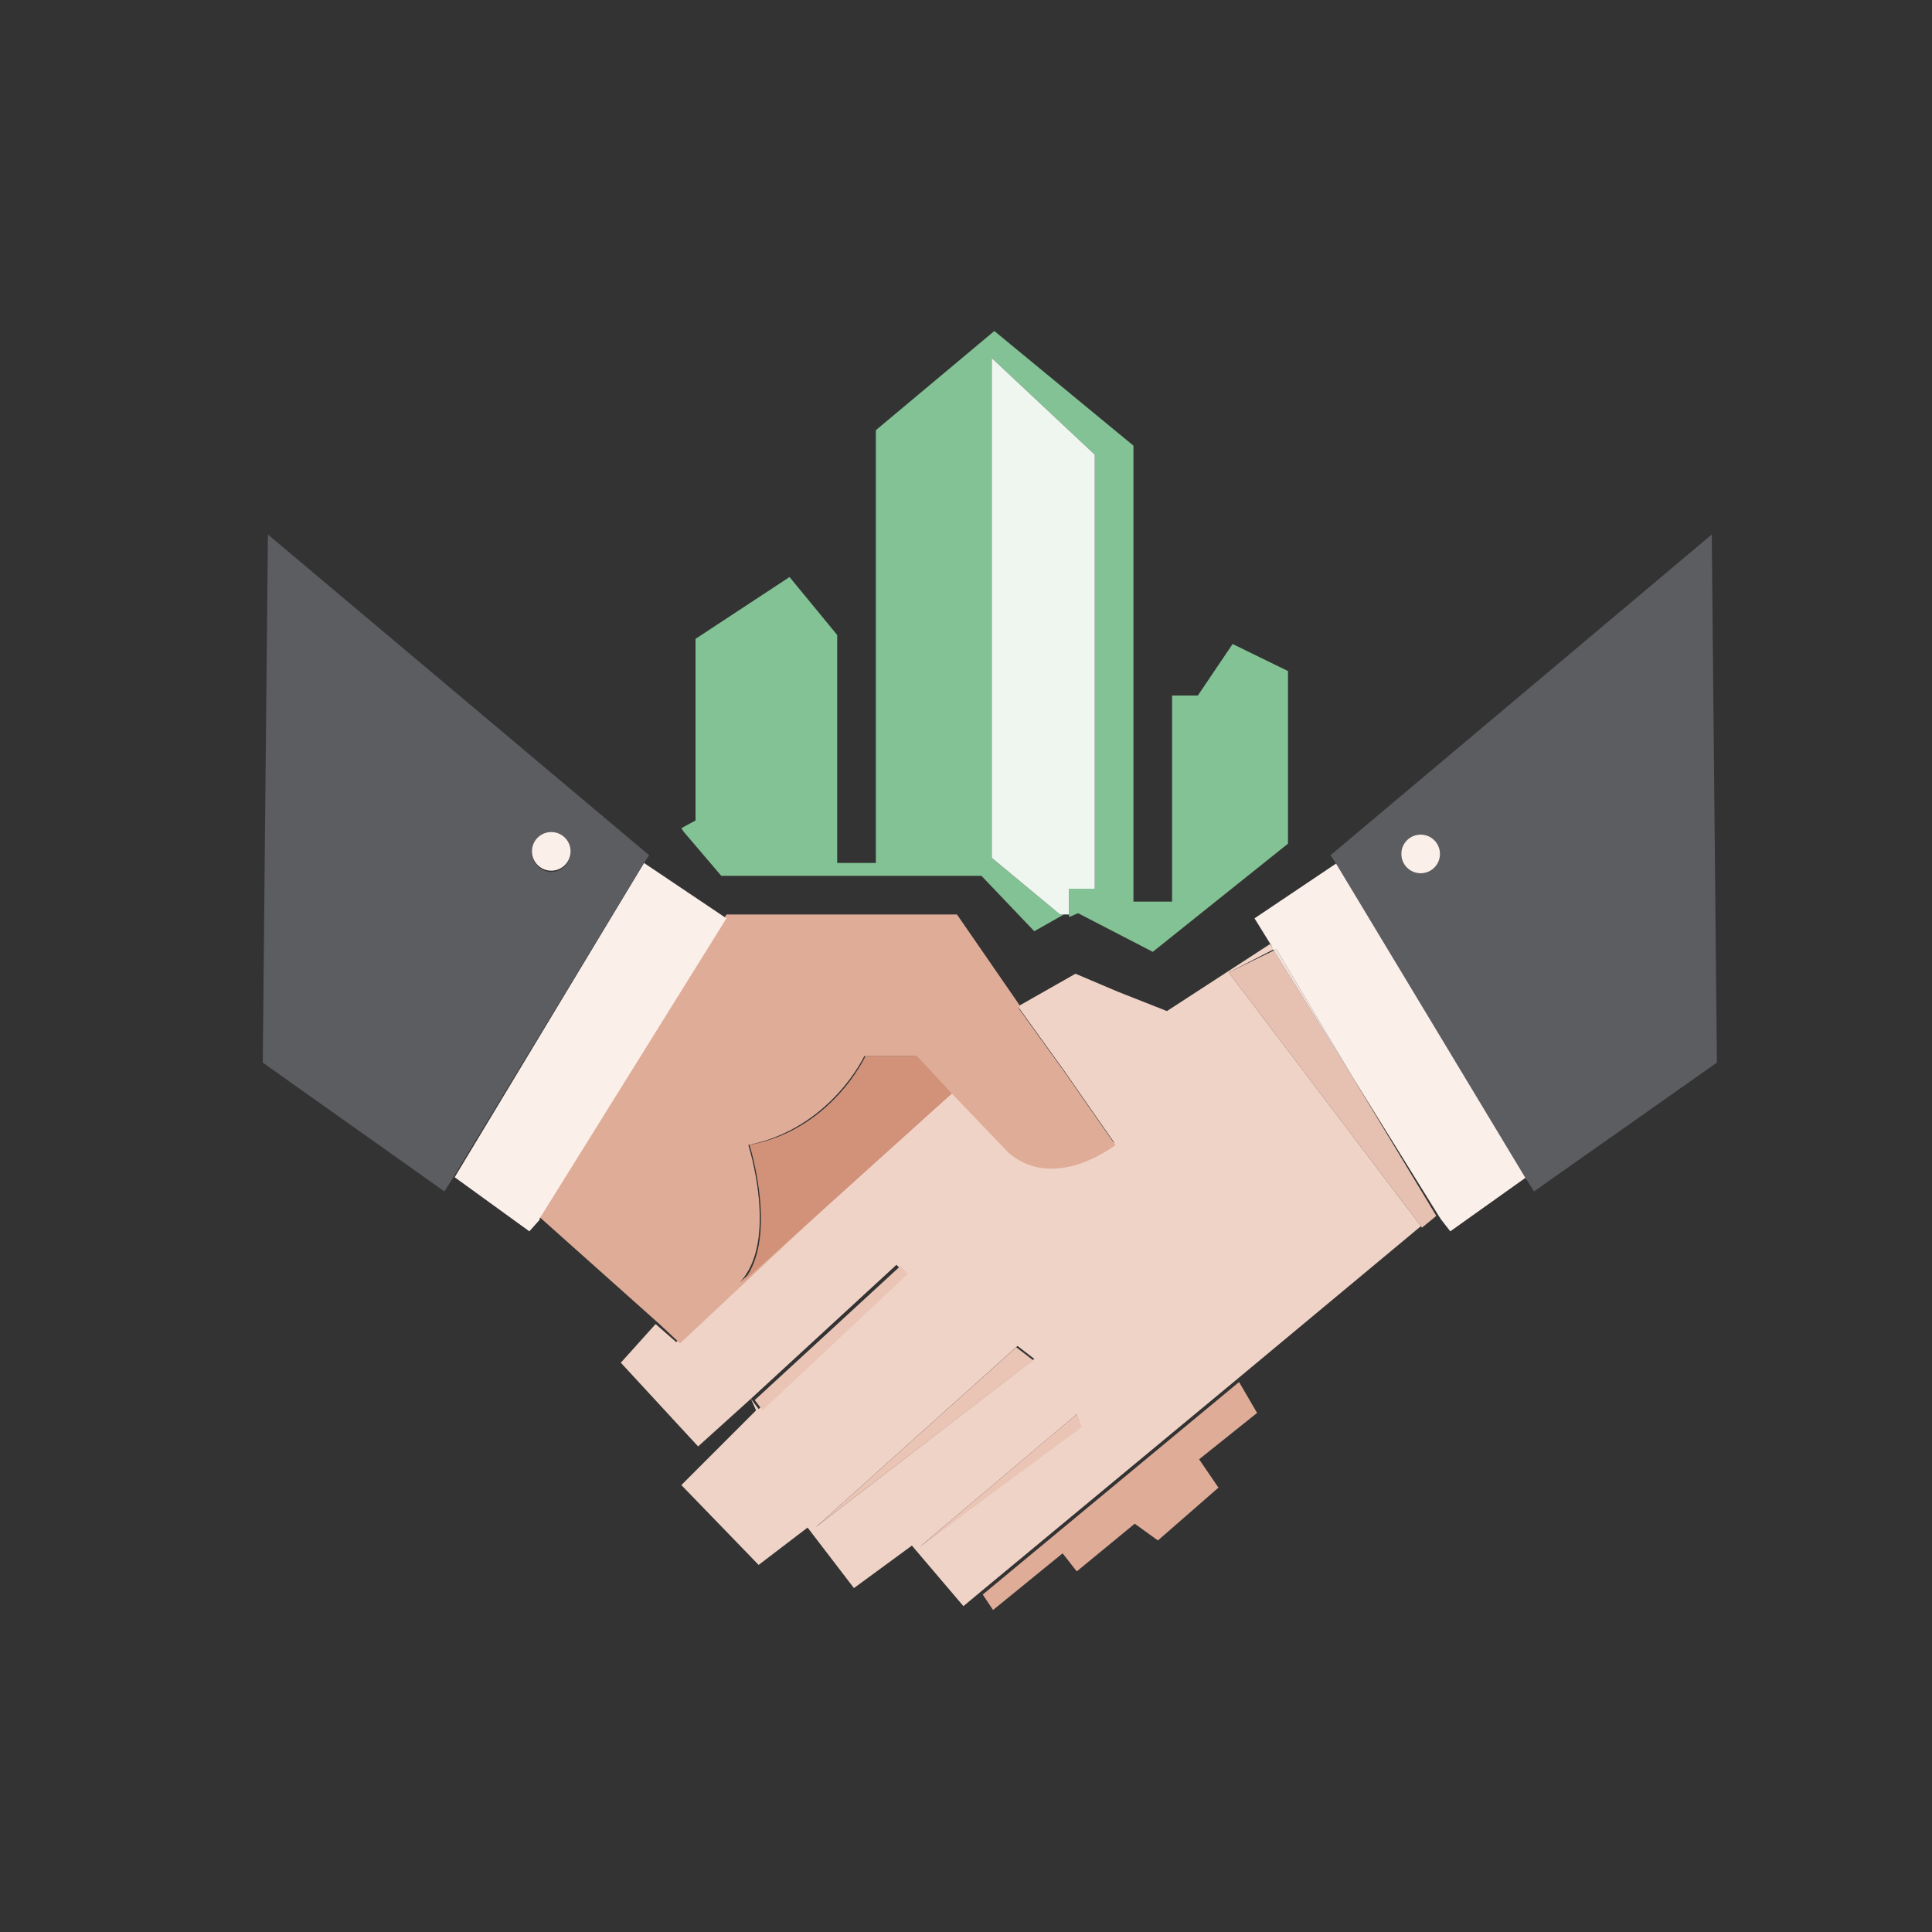 <?xml version="1.0" encoding="utf-8"?>
<!-- Generator: Adobe Illustrator 18.1.0, SVG Export Plug-In . SVG Version: 6.00 Build 0)  -->
<svg version="1.1" id="Layer_1" xmlns="http://www.w3.org/2000/svg" xmlns:xlink="http://www.w3.org/1999/xlink" x="0px" y="0px"
	 viewBox="0 0 150 150" enable-background="new 0 0 150 150" xml:space="preserve">
<rect x="0" y="0" width="150" height="150" fill="#333333" stroke="none"/>
<g>
	<polygon fill="#DFAC98" points="77.1,125 82.5,120.6 83.6,122 88.1,118.3 89.9,119.6 94.6,115.5 93.1,113.3 97.6,109.7 96.2,107.3 
		76.3,123.8 	"/>
	<path fill="#F0D3C7" d="M111.5,94.4l-1.1,0.9l-15-19.8l3.5-1.8l-0.3-0.4l-8,5.2l-3.8-1.5l-3.3-1.4l-4.4,2.5l-0.1,0l3.6,5l3.9,5.6
		c0,0-4.7,3.6-8.3,0.5l-4.5-4.7l-0.1,0.1l0.1,0.2l-8.3,7.4l-12.9,12l-1.6-1.4l-2.7,3l6,6.5l4.1-3.7l11.3-10.4l0.6,0.6l-11.3,10.6
		l-0.6-0.8l0.4,0.9l-5.8,5.8l6,6.2l3.8-2.9l3.6,4.7l4.5-3.3l4,4.7l1.2-1l19.9-16.5l15.5-12.9L105,83.6L111.5,94.4z M63.3,118.6
		l15.7-14.1l1.3,1L63.3,118.6z M71.4,120.1l12.2-10.3l0.3,0.9L71.4,120.1z"/>
	<path fill="#DFAC98" d="M65.6,92.3l-8.2,7.3c3.1-3.2,0.7-10.7,0.7-10.7c6.4-1.3,9-6.9,9-6.9h4l2.6,3l0.1-0.2l4.5,4.7
		c3.6,3.1,8.3-0.6,8.3-0.6l-3.9-5.6l-3.6-5l0.1-0.2L74.3,71H56.4L41.9,94.5l9.3,8.3l1.6,1.5L65.6,92.3z"/>
	<polygon fill="#FBEFEA" points="56.4,71.3 50,67 35.3,91.4 41.1,95.6 41.9,94.7 41.9,94.6 56.4,71.3 	"/>
	<path fill="#5C5D60" d="M50.4,66.4L20.8,41.5l-0.4,41l14.1,10l0.7-1.1L50,67L50.4,66.4z M42.8,64.7c0.8,0,1.5,0.7,1.5,1.5
		c0,0.8-0.7,1.5-1.5,1.5c-0.8,0-1.5-0.7-1.5-1.5C41.3,65.3,42,64.7,42.8,64.7z"/>
	<polygon fill="#FBEFEA" points="97.4,71.3 98.7,73.4 98.9,73.8 99.1,73.7 105,83.6 111.7,94.4 111.9,94.7 112.6,95.6 118.5,91.4 
		103.8,67 	"/>
	<path fill="#5C5D60" d="M133.3,82.5l-0.4-41l-29.6,24.9l0.4,0.6l14.7,24.4l0.7,1.1L133.3,82.5z M110.3,64.8c0.8,0,1.5,0.7,1.5,1.5
		c0,0.8-0.7,1.5-1.5,1.5c-0.8,0-1.5-0.7-1.5-1.5C108.9,65.5,109.5,64.8,110.3,64.8z"/>
	<polygon fill="#EAC5B6" points="70.5,98.9 69.9,98.3 58.6,108.7 59.2,109.5 	"/>
	<polygon fill="#EAC5B6" points="78.9,104.6 63.3,118.6 80.2,105.6 	"/>
	<polygon fill="#EAC5B6" points="83.6,109.8 71.4,120.1 84,110.8 	"/>
	<polygon fill="#F0D3C7" points="73.9,84.9 73.8,84.8 65.6,92.3 	"/>
	<polygon opacity="0.56" fill="#C77E61" points="73.9,84.9 73.8,84.8 65.6,92.3 	"/>
	<path fill="#DFAC98" d="M71.2,82h-4c0,0-2.6,5.7-9,6.9c0,0,2.4,7.6-0.7,10.8l8.2-7.4l8.2-7.4L71.2,82z"/>
	<path opacity="0.56" fill="#C77E61" d="M71.2,82h-4c0,0-2.6,5.7-9,6.9c0,0,2.4,7.6-0.7,10.8l8.2-7.4l8.2-7.4L71.2,82z"/>
	<polygon fill="#F0D3C7" points="110.4,95.3 111.5,94.4 105,83.6 98.9,73.8 95.4,75.5 	"/>
	<polygon opacity="0.22" fill="#C77E61" points="110.4,95.3 111.5,94.4 105,83.6 98.9,73.8 95.4,75.5 	"/>
	<polygon fill="#FFFFFE" points="99.1,73.7 98.9,73.8 105,83.6 	"/>
	<polygon opacity="0.22" fill="#C77E61" points="99.1,73.7 98.9,73.8 105,83.6 	"/>
	<circle fill="#FBEFEA" cx="110.3" cy="66.3" r="1.5"/>
	<circle fill="#FBEFEA" cx="42.8" cy="66.1" r="1.5"/>
	<polygon fill="#82C295" points="56,68 76.2,68 80.3,72.3 82.6,71 82.3,71 77,66.6 77,27.8 85,35.3 85,69 83,69 83,71.2 83.7,70.9 
		89.5,73.9 100,65.5 100,52.1 95.7,50 93,54 91,54 91,70 88,70 88,34.6 77.2,25.7 68,33.4 68,67 65,67 65,49.3 61.3,44.8 54,49.6 
		54,63.7 52.9,64.3 53.1,64.6 	"/>
	<polygon fill="#EFF6EF" points="85,69 85,35.3 77,27.8 77,66.6 82.3,71 82.6,71 83,71 83,71.2 83,69 	"/>
</g>
</svg>
